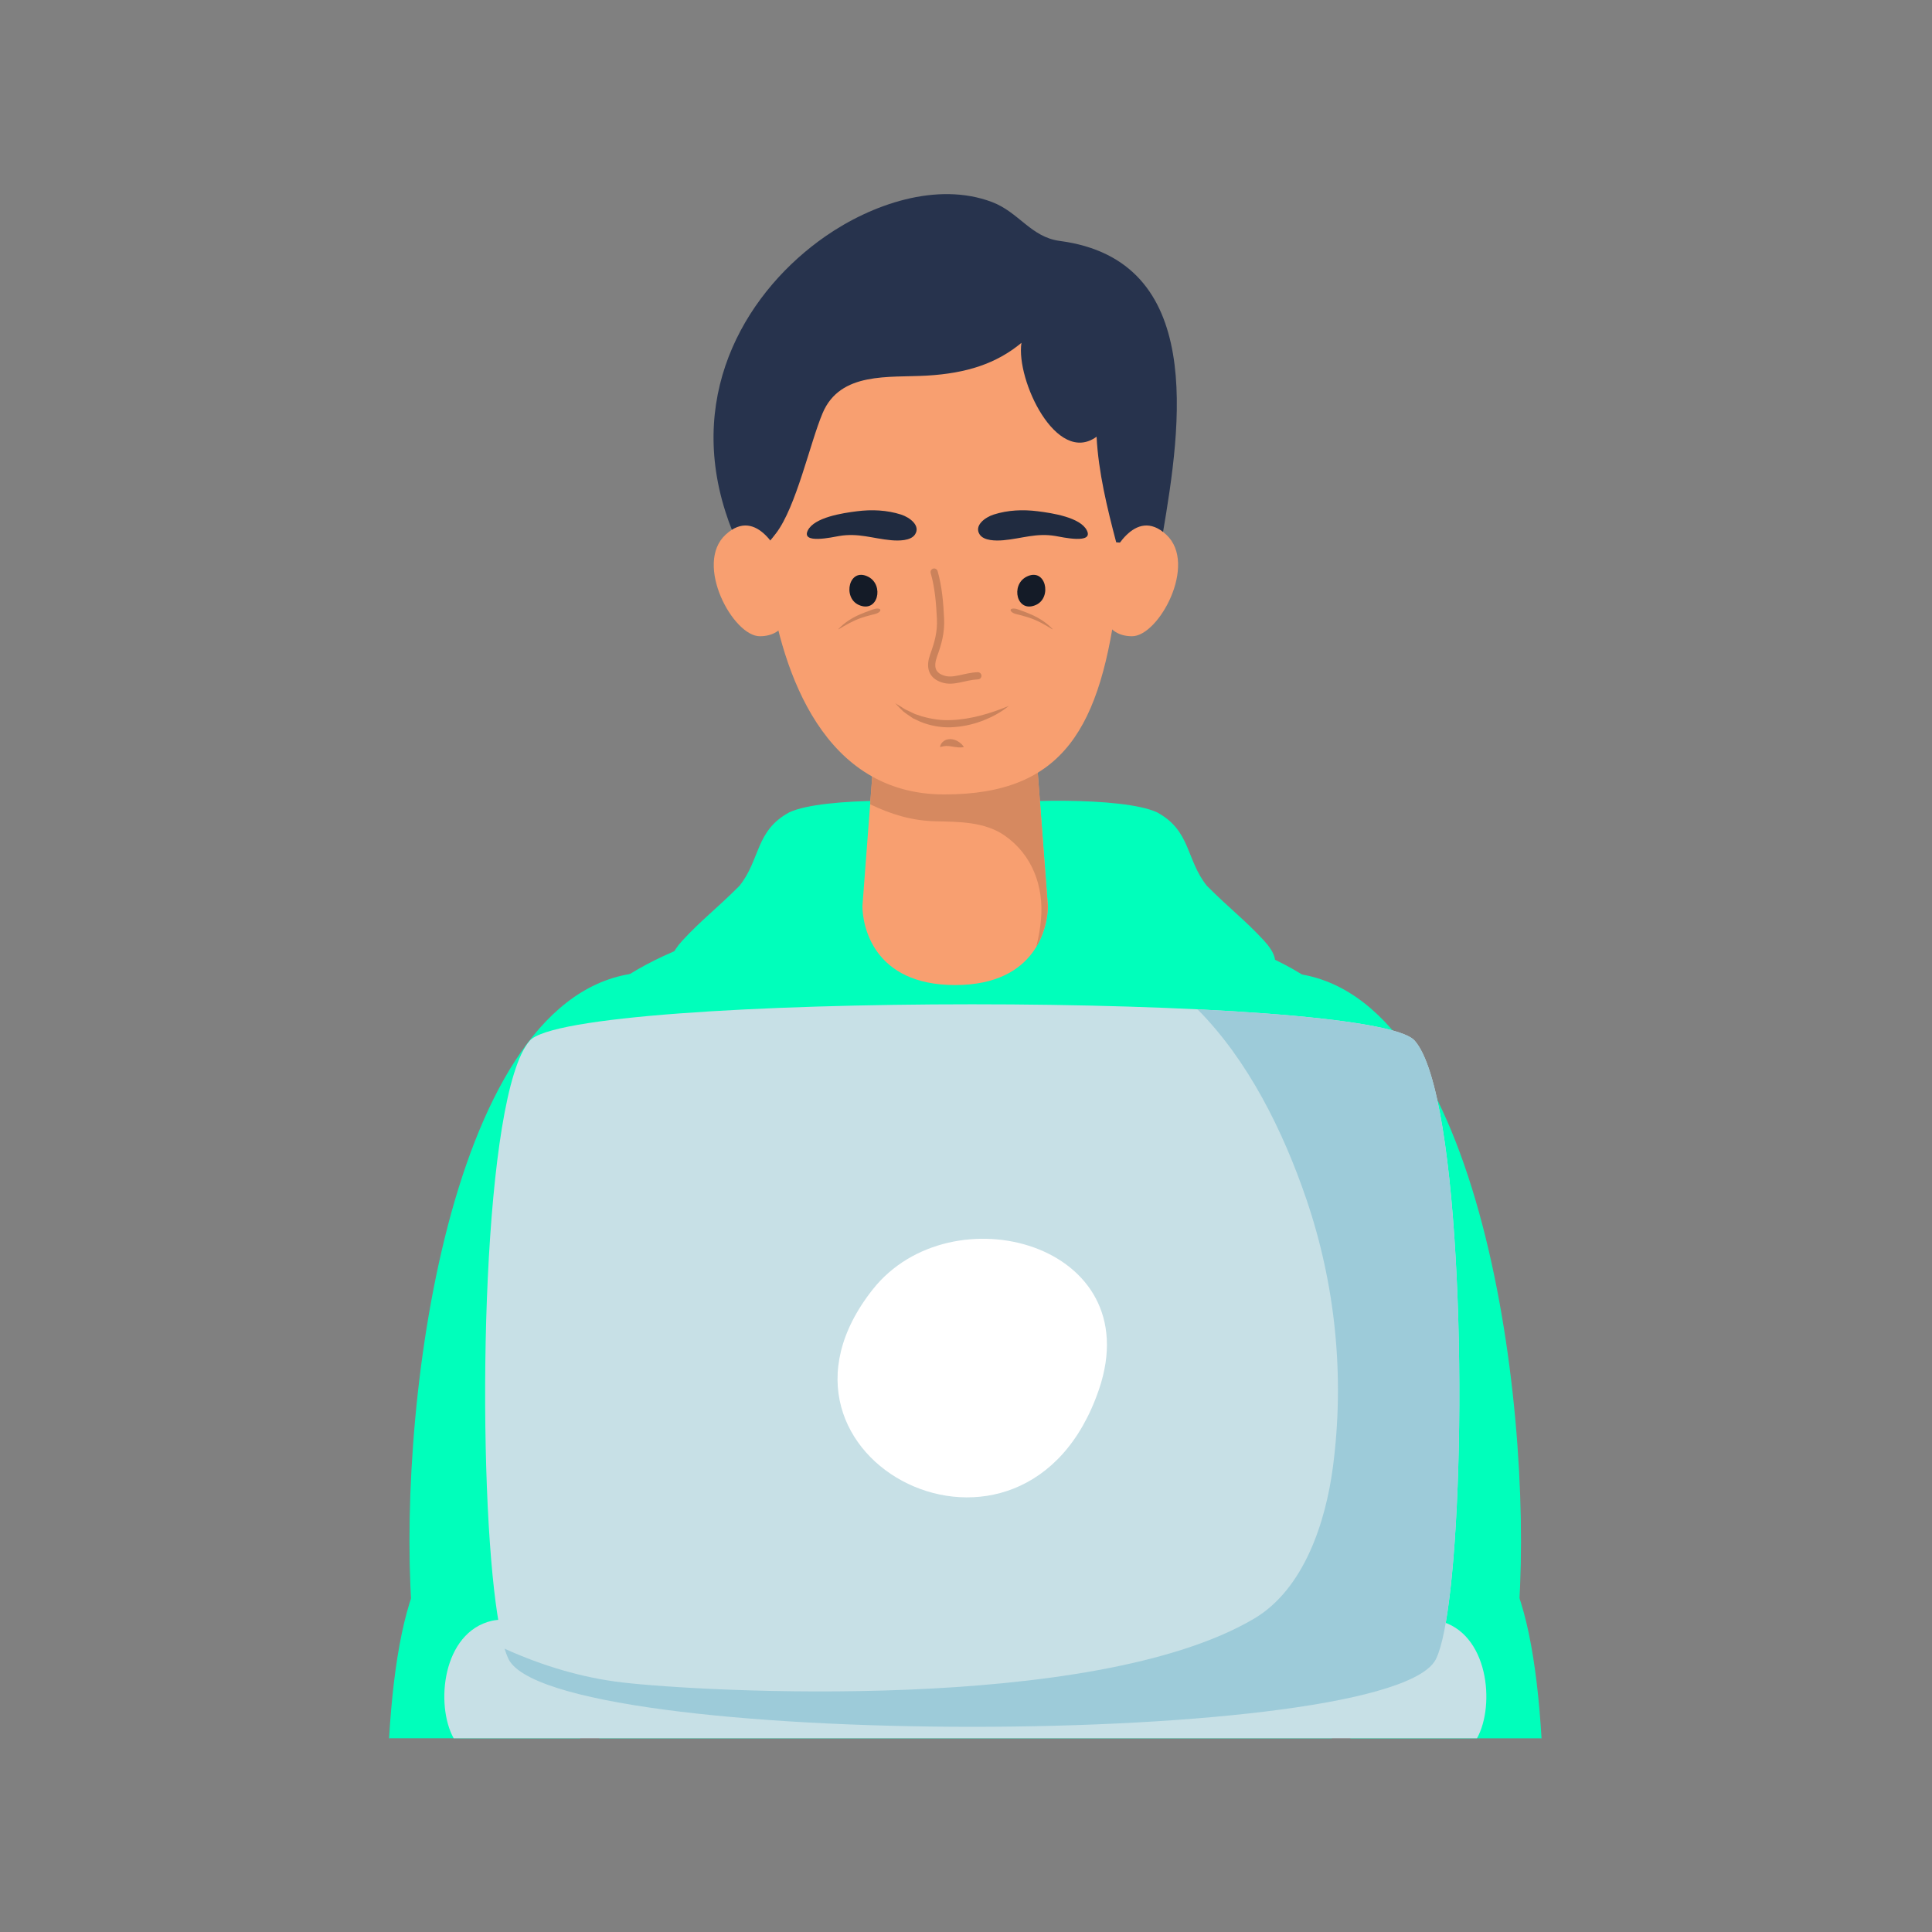 <?xml version="1.0" encoding="UTF-8" standalone="no"?>
<svg
   xmlns:dc="http://purl.org/dc/elements/1.1/"
   xmlns:cc="http://creativecommons.org/ns#"
   xmlns:rdf="http://www.w3.org/1999/02/22-rdf-syntax-ns#"
   xmlns:svg="http://www.w3.org/2000/svg"
   xmlns="http://www.w3.org/2000/svg"
   viewBox="0 0 2829.333 2829.333"
   height="2829.333"
   width="2829.333"
   xml:space="preserve"
   id="svg2"
   version="1.1"><rect x="0" y="0" width="2829.333" height="2829.333" fill="#808080" stroke="none"/><defs
     id="defs6" /><g
     transform="matrix(1.333,0,0,-1.333,0,2829.333)"
     id="g10"><g
       transform="scale(0.1)"
       id="g12"><path
         id="path14"
         style="fill:#0fb;fill-opacity:1;fill-rule:nonzero;stroke:none"
         d="m 6374.38,2128.2 c 48.43,675.4 57.57,1188.3 7.14,1451.3 C 6238.01,4327.4 5286.05,4985 4691.48,4053.3 4454.61,3682.1 4326.45,2996.4 4274.34,2128.2 h 2100.04" /><path
         id="path16"
         style="fill:#0fb;fill-opacity:1;fill-rule:nonzero;stroke:none"
         d="M 6920.04,10524.5 C 7276.41,10411.7 8751.6,9825.7 8488.83,8552.5 8225.98,7279.5 6867.54,4047.6 6309.57,3239.6 5751.41,2431.5 4647.42,2167.1 4536.91,3371.5 c -198.75,2167.7 341.92,6817.2 2383.13,7153" /><g
         transform="scale(1.039)"
         id="g18"><path
           id="path20"
           style="fill:#0fb;fill-opacity:1;fill-rule:nonzero;stroke:none"
           d="m 16300,2047.94 c -50.2,835.46 -173.6,1495.3 -401.5,1852.5 -572.2,896.56 -1488.1,263.77 -1626.3,-455.93 -48.6,-253.08 -39.9,-746.64 7,-1396.57 H 16300" /></g><g
         transform="scale(1.035)"
         id="g22"><path
           id="path24"
           style="fill:#0fb;fill-opacity:1;fill-rule:nonzero;stroke:none"
           d="M 13806.3,10165.9 C 13462,10057 12036.8,9490.95 12290.8,8261.13 c 254,-1229.63 1566,-4351.42 2105.1,-5131.9 538.9,-780.57 1605.4,-1035.96 1712.1,127.41 192,2093.85 -330.2,6584.95 -2301.7,6909.26" /></g><path
         id="path26"
         style="fill:#0fb;fill-opacity:1;fill-rule:nonzero;stroke:none"
         d="m 14632.2,2128.2 c 233.4,3399.3 399.3,7941.6 -336.7,8396.3 -925.1,571.8 -2557.3,795.9 -3766.1,795.9 -1208.89,0 -2684.52,-224.1 -3609.36,-795.9 -735.98,-454.7 -570.08,-4997 -336.76,-8396.3 h 8048.92" /><path
         id="path28"
         style="fill:#0fb;fill-opacity:1;fill-rule:nonzero;stroke:none"
         d="m 8772.63,10137 c 138.64,-224.2 325.81,-423.5 403.3,-680.5 72.73,-241.2 -66.62,-452.5 -161.2,-663.7 -51.84,-115.8 -100.83,-233.5 -125.06,-358.5 -27.92,-144.1 -18.75,-287.4 11.7,-430.1 28.19,-132.3 76.13,-261.1 93.06,-395.7 15.3,-121.6 -0.91,-236.9 -53.88,-345.3 -64.34,-131.5 -156.04,-247.6 -220.92,-379 -74.33,-150.6 -119.23,-321.1 -116.27,-489.6 2.58,-147.4 48.82,-286.3 105.91,-420.4 28.93,-68 60.53,-134.8 91.69,-201.7 38.34,-82.5 69.47,-173.2 136.9,-235.9 59.21,-55 149.66,-15.2 153.98,63.8 4.33,79.3 -28.46,143.9 -58.82,215.5 -26.21,61.7 -56.3,121.8 -84.54,182.6 -45.7,98.4 -85.92,196.3 -107.8,306.6 -19.49,98.3 -6.4,221.3 24.22,328.6 35.65,124.9 100.79,233.5 169.32,342.6 66.15,105.5 128.91,212.9 163.81,333.3 40.67,140.2 27.86,287.4 -0.6,428.5 -27.63,137 -74.23,269.2 -97.64,407.2 -20.52,121 -3.53,243.1 31.82,359.4 42.5,139.7 110.12,270.6 157.77,408.6 48.7,141.2 79.84,293 61.26,442.5 -20.76,167.3 -107.75,319.1 -204.66,454 -96.04,133.6 -207.02,250.9 -327.04,362.9 -24,22.4 -64.43,-6.4 -46.31,-35.7 v 0" /><path
         id="path30"
         style="fill:#0fb;fill-opacity:1;fill-rule:nonzero;stroke:none"
         d="m 12577.2,10172.7 c -193.3,-180.2 -378.7,-385.2 -481.4,-632.2 -100.5,-241.5 -43,-487 45.3,-722.2 43,-114.7 97.4,-223.8 131.7,-341.8 34.7,-119.3 39.8,-242 17.6,-364.2 -24.9,-137.5 -72.3,-269.9 -98.3,-407.3 -26.7,-141.4 -29.2,-284.8 14.3,-423.2 44.9,-143 133,-265.8 209.5,-392.8 80.5,-133.5 140.2,-283 148.4,-438.7 6.8,-128.8 -30.4,-255.2 -81.2,-373.1 -29.4,-68.4 -62,-135.3 -93.6,-202.6 -40.3,-86 -90.5,-177.6 -85.2,-274.2 4.3,-79 94.7,-118.8 153.9,-63.8 54.2,50.4 78.2,112.7 110.1,178.1 29.2,59.7 56.4,120.6 84,181.1 49.5,108.2 96.5,218.7 121.1,335.6 56.7,269.5 -23.6,540.1 -162.3,771.7 -58.4,97.6 -130.9,194.3 -173.4,298.1 -47.9,117.1 -49.9,237.7 -27,361 25.5,137.4 72.7,269.8 96.7,407.6 24.7,141.3 20.4,282.6 -13.6,422 -35.5,145.6 -101.8,286.3 -169.3,419.5 -61.3,121 -119.9,248.7 -124.9,386.4 -5.6,156.9 69.8,304.7 149.4,435.2 84.9,139.1 188.7,265.5 274.5,404.1 18.1,29.3 -22.3,58.1 -46.3,35.7 v 0" /><path
         id="path32"
         style="fill:#0fb;fill-opacity:1;fill-rule:nonzero;stroke:none"
         d="m 9209.65,5600.4 c 0,-115 -93.05,-208.1 -208.01,-208.1 -115,0 -208.24,93.1 -208.24,208.1 0,115 93.24,208.2 208.24,208.2 114.96,0 208.01,-93.2 208.01,-208.2" /><path
         id="path34"
         style="fill:#0fb;fill-opacity:1;fill-rule:nonzero;stroke:none"
         d="m 12607.5,5600.4 c 0,-115 -93,-208.1 -208,-208.1 -115,0 -208.2,93.1 -208.2,208.1 0,115 93.2,208.2 208.2,208.2 115,0 208,-93.2 208,-208.2" /><path
         id="path36"
         style="fill:#0fb;fill-opacity:1;fill-rule:nonzero;stroke:none"
         d="m 13886.1,10891.9 c -213.1,230.6 -368.1,342.3 -627.5,602 -230.9,288.4 -173.1,605.6 -548.1,807.5 -375,173.3 -1644.2,144.3 -2019,57.9 -375.1,86.4 -1644.08,115.4 -2019.12,-57.9 -374.96,-201.9 -317.22,-519.1 -548.12,-807.5 -259.46,-259.7 -414.38,-371.4 -627.42,-602 -479.11,-519.4 569.61,-523.1 887.11,-638.4 634.53,-259.6 1182.46,-548 1672.85,-1009.4 288.6,-259.6 461.7,-519.3 634.7,-865.4 173,346.1 346.2,605.8 634.5,865.4 490.4,461.4 1038.4,749.8 1672.9,1009.4 317.3,115.3 1366.3,119 887.2,638.4" /><path
         id="path38"
         style="fill:#f89f70;fill-opacity:1;fill-rule:nonzero;stroke:none"
         d="M 9643.44,13496.8 9474.8,11271.5 c 0,-211.1 114.58,-868.2 1018.6,-868.2 904.1,0 1018.6,657.1 1018.6,868.2 l -168.6,2225.3 H 9643.44" /><path
         id="path40"
         style="fill:#d68960;fill-opacity:1;fill-rule:nonzero;stroke:none"
         d="m 10281.5,12202.4 c 256.4,-5.8 537.9,-4.4 757.3,-157.6 300.9,-210.1 429.2,-555.6 398,-916.2 -8.3,-97.5 -26.1,-201 -52.5,-306.2 104.8,173.2 127.7,355.2 127.7,449.1 l -168.6,2225.3 H 9643.44 l -84.06,-1107.7 c 226.13,-108.1 453.62,-180.8 722.12,-186.7" /><g
         transform="scale(1.122)"
         id="g42"><path
           id="path44"
           style="fill:#f89f70;fill-opacity:1;fill-rule:nonzero;stroke:none"
           d="m 7528.62,13212.8 c 134.16,-901.3 545.62,-2074.3 1717.48,-2074.3 1171.9,0 1535.8,654.4 1697.2,1980.2 63.7,522.7 254.3,1893.3 -113.4,2316.3 -583.3,670.4 -1659.46,865 -2470.33,546.3 -321.15,-126.4 -627.17,-346.2 -777.68,-665.5 -75.82,-160.9 -98.32,-338.6 -95.45,-515 2.08,-138.4 -14.87,-268.3 -19.43,-405.5 -13.13,-391.4 -72.55,-281.1 61.61,-1182.5" /></g><g
         transform="scale(1.18)"
         id="g46"><path
           id="path48"
           style="fill:#27334d;fill-opacity:1;fill-rule:nonzero;stroke:none"
           d="m 9866.35,15744.5 c -267.71,35.2 -381.32,268.2 -630.82,362.2 -512.81,193.3 -1123.17,-22.6 -1550.44,-319.2 -707.74,-491.3 -1293.56,-1422.7 -931.49,-2562.9 172.42,-542.9 293.01,-433.8 470.3,-203.8 189.29,245.9 318.29,844.9 434.97,1120.4 164.55,388.7 616.7,328.7 970.75,349.3 368.69,21.3 646.66,111.3 880.31,304.9 -51.76,-346.7 326.94,-1145.2 699.67,-873.8 16.8,-329.1 98.6,-663.4 182.6,-983 153.2,-24.3 287.7,143.1 433.8,81.8 170.9,1006.9 401.9,2544.8 -959.65,2724.1" /></g><path
         id="path50"
         style="fill:#f89f70;fill-opacity:1;fill-rule:nonzero;stroke:none"
         d="m 8614.34,15023.6 c -39.85,103.4 -293.83,650.7 -642.86,327.7 -348.98,-322.9 82.27,-1117.6 376.88,-1115.9 294.65,1.2 339.65,273 347.11,402 6.48,109.3 -75.59,372.1 -81.13,386.2" /><path
         id="path52"
         style="fill:#f89f70;fill-opacity:1;fill-rule:nonzero;stroke:none"
         d="m 12170,15023.6 c 40,103.4 294,650.7 642.9,327.7 348.8,-322.9 -82.3,-1117.6 -376.9,-1115.9 -294.5,1.2 -339.6,273 -347.1,402 -6.5,109.3 75.7,372.1 81.1,386.2" /><path
         id="path54"
         style="fill:none;stroke:#cb825b;stroke-width:79.087;stroke-linecap:round;stroke-linejoin:round;stroke-miterlimit:10;stroke-dasharray:none;stroke-opacity:1"
         d="m 10262.7,14940.5 c 47.3,-163.9 62,-341.7 69.8,-511.7 7.2,-151.3 -25.9,-266.6 -76.3,-406.5 -41.2,-114.7 -26.7,-214.1 100.8,-256 121.6,-40 232.9,28 385.9,34.6" /><path
         id="path56"
         style="fill:#cb825b;fill-opacity:1;fill-rule:nonzero;stroke:none"
         d="m 9834.65,13499.8 c 24.65,-14.4 48.67,-28.9 72.11,-43.7 l 34.84,-22.2 c 11.92,-6.9 25,-11.9 37.35,-17.8 l 73.55,-35.4 c 26.2,-8 51.6,-17.1 77.1,-25.6 103.3,-29.3 209.9,-46.5 317.5,-40.8 107.5,3.4 214.9,21.8 321,48.7 106,28 211,63.4 315,107 -87.4,-72.1 -189.5,-125.5 -296.3,-165.9 -107,-40.3 -221.3,-63.8 -337.3,-68.8 -116.2,-4.6 -233.8,17.8 -340.9,62 -26.4,12.4 -52.9,24.1 -78.6,37 l -71.41,48.9 c -11.48,8.7 -23.59,16.2 -34.33,25.6 l -30.78,30 c -20.2,20.1 -39.85,40.5 -58.83,61" /><path
         id="path58"
         style="fill:#cb825b;fill-opacity:1;fill-rule:nonzero;stroke:none"
         d="m 10327.6,13018.3 c 3.4,28.4 20.7,54 47.1,69.6 26.2,16.5 59.1,19.9 86.6,15.5 28,-4.4 52.5,-15.1 73.5,-29.6 21.2,-14.1 39.2,-31.5 55.1,-55.5 -28.2,-6.5 -53.7,-4.8 -76.9,-2.2 -23.5,2.1 -44.5,6.3 -63.5,9.1 -19.3,3.1 -35.4,4.9 -54,4.9 -18.5,-0.5 -39.7,-4.9 -67.9,-11.8" /><path
         id="path60"
         style="fill:#141b27;fill-opacity:1;fill-rule:nonzero;stroke:none"
         d="m 9435.39,14579 c 210.31,-92.8 280.27,217.9 104.45,309.3 -212.57,110.6 -287.85,-228.3 -104.45,-309.3" /><path
         id="path62"
         style="fill:#202b40;fill-opacity:1;fill-rule:nonzero;stroke:none"
         d="m 9414.38,15608.5 c -157.86,-19.8 -468.68,-66.8 -539.81,-211 -75.47,-153.1 271.91,-73.1 345.82,-60.7 211.41,35.4 365.16,-27.7 570.27,-46.5 81.8,-7.2 214.74,-7.8 261.54,62.7 65.3,98 -58.96,188.9 -153.45,219.3 -155.39,49.6 -320.51,56.9 -484.37,36.2" /><path
         id="path64"
         style="fill:#141b27;fill-opacity:1;fill-rule:nonzero;stroke:none"
         d="m 11380.2,14579 c -210.4,-92.8 -280.4,217.9 -104.7,309.3 212.8,110.6 287.9,-228.3 104.7,-309.3" /><path
         id="path66"
         style="fill:#202b40;fill-opacity:1;fill-rule:nonzero;stroke:none"
         d="m 11401,15608.5 c 157.9,-19.8 468.7,-66.8 539.7,-211 75.9,-153.1 -271.6,-73.1 -345.8,-60.7 -211.2,35.4 -364.9,-27.7 -570.1,-46.5 -81.7,-7.2 -214.8,-7.8 -261.6,62.7 -65.2,98 58.8,188.9 153.4,219.3 155.5,49.6 320.7,56.9 484.4,36.2" /><path
         id="path68"
         style="fill:#cb825b;fill-opacity:1;fill-rule:nonzero;stroke:none"
         d="m 11563.4,14314.7 c -63.5,67.6 -138.8,115.6 -222.7,154.5 -37.6,17.4 -76.4,31.9 -115.3,46 -35.1,12.7 -74.1,32.4 -111.6,21.5 -12.1,-3.5 -14.5,-17.4 -7,-26.4 22.2,-26.4 58.9,-31.7 90.9,-39.9 38.2,-9.8 76.1,-20.5 113.5,-32.8 89.4,-29.4 170.1,-77 250,-125.8 1.8,-1.2 3.6,1.4 2.2,2.9 v 0" /><path
         id="path70"
         style="fill:#cb825b;fill-opacity:1;fill-rule:nonzero;stroke:none"
         d="m 9213.4,14311.8 c 80.27,49 160.72,95.1 249.96,125.8 37.22,12.8 75.37,22.9 113.44,32.8 32.01,8.3 68.62,13.4 90.79,39.9 7.48,9 5.16,22.9 -6.96,26.4 -33.44,9.7 -65.94,-5.4 -97.54,-16.5 -39.04,-13.8 -77.58,-28.6 -115.61,-44.9 -89.08,-38.2 -169.92,-89.9 -236.33,-160.6 -1.42,-1.5 0.4,-4.1 2.25,-2.9 v 0" /><g
         transform="scale(1.008)"
         id="g72"><path
           id="path74"
           style="fill:#c7e0e6;fill-opacity:1;fill-rule:nonzero;stroke:none"
           d="m 16097.8,2111.09 c 202.2,364.55 123.7,1155.44 -416.3,1280.92 -475.5,114.27 -9844.93,114.27 -10320.46,0 -539.99,-125.48 -618.53,-916.37 -416.46,-1280.92 H 16097.8" /></g><path
         id="path76"
         style="fill:#c7e0e6;fill-opacity:1;fill-rule:nonzero;stroke:none"
         d="m 15543.8,9790.5 c -448.1,535.3 -9277.16,535.3 -9725.21,0 -511.71,-592 -583.82,-4338.7 -389.72,-6036.9 v 0 c 40,-347.8 90.9,-610 151.48,-741.2 416.1,-1011 9785.45,-1011 10201.75,0 60.8,131.2 111.3,393.4 151.1,741.2 h 0.2 c 194.4,1698.2 122.1,5444.9 -389.6,6036.9" /><path
         id="path78"
         style="fill:#ffffff;fill-opacity:1;fill-rule:nonzero;stroke:none"
         d="M 9588.09,7059.3 C 8115.51,5196.6 11265.4,3594.8 12073.1,5959.5 c 549.8,1608 -1624.7,2187.3 -2485.01,1099.8" /><path
         id="path80"
         style="fill:#9dcbd9;fill-opacity:1;fill-rule:nonzero;stroke:none"
         d="m 15543.8,9790.5 c -140.9,168.4 -1110.6,283.7 -2387.5,346.1 559.7,-563.7 941.4,-1341.3 1194.1,-2080.8 322.5,-944.2 423.4,-1954 293.8,-2943.2 -79.4,-608.5 -317.7,-1346.2 -867.8,-1670.9 C 12006.6,2398 7704.3,2639.1 6833.83,2742 c -442.23,52 -878.36,183.8 -1290.2,370.3 11.92,-38.6 24.14,-72.5 36.72,-99.9 416.1,-1011 9785.45,-1011 10201.75,0 60.8,131.2 111.3,393.4 151.1,741.2 h 0.2 c 194.4,1698.2 122.1,5444.9 -389.6,6036.9" /></g></g></svg>